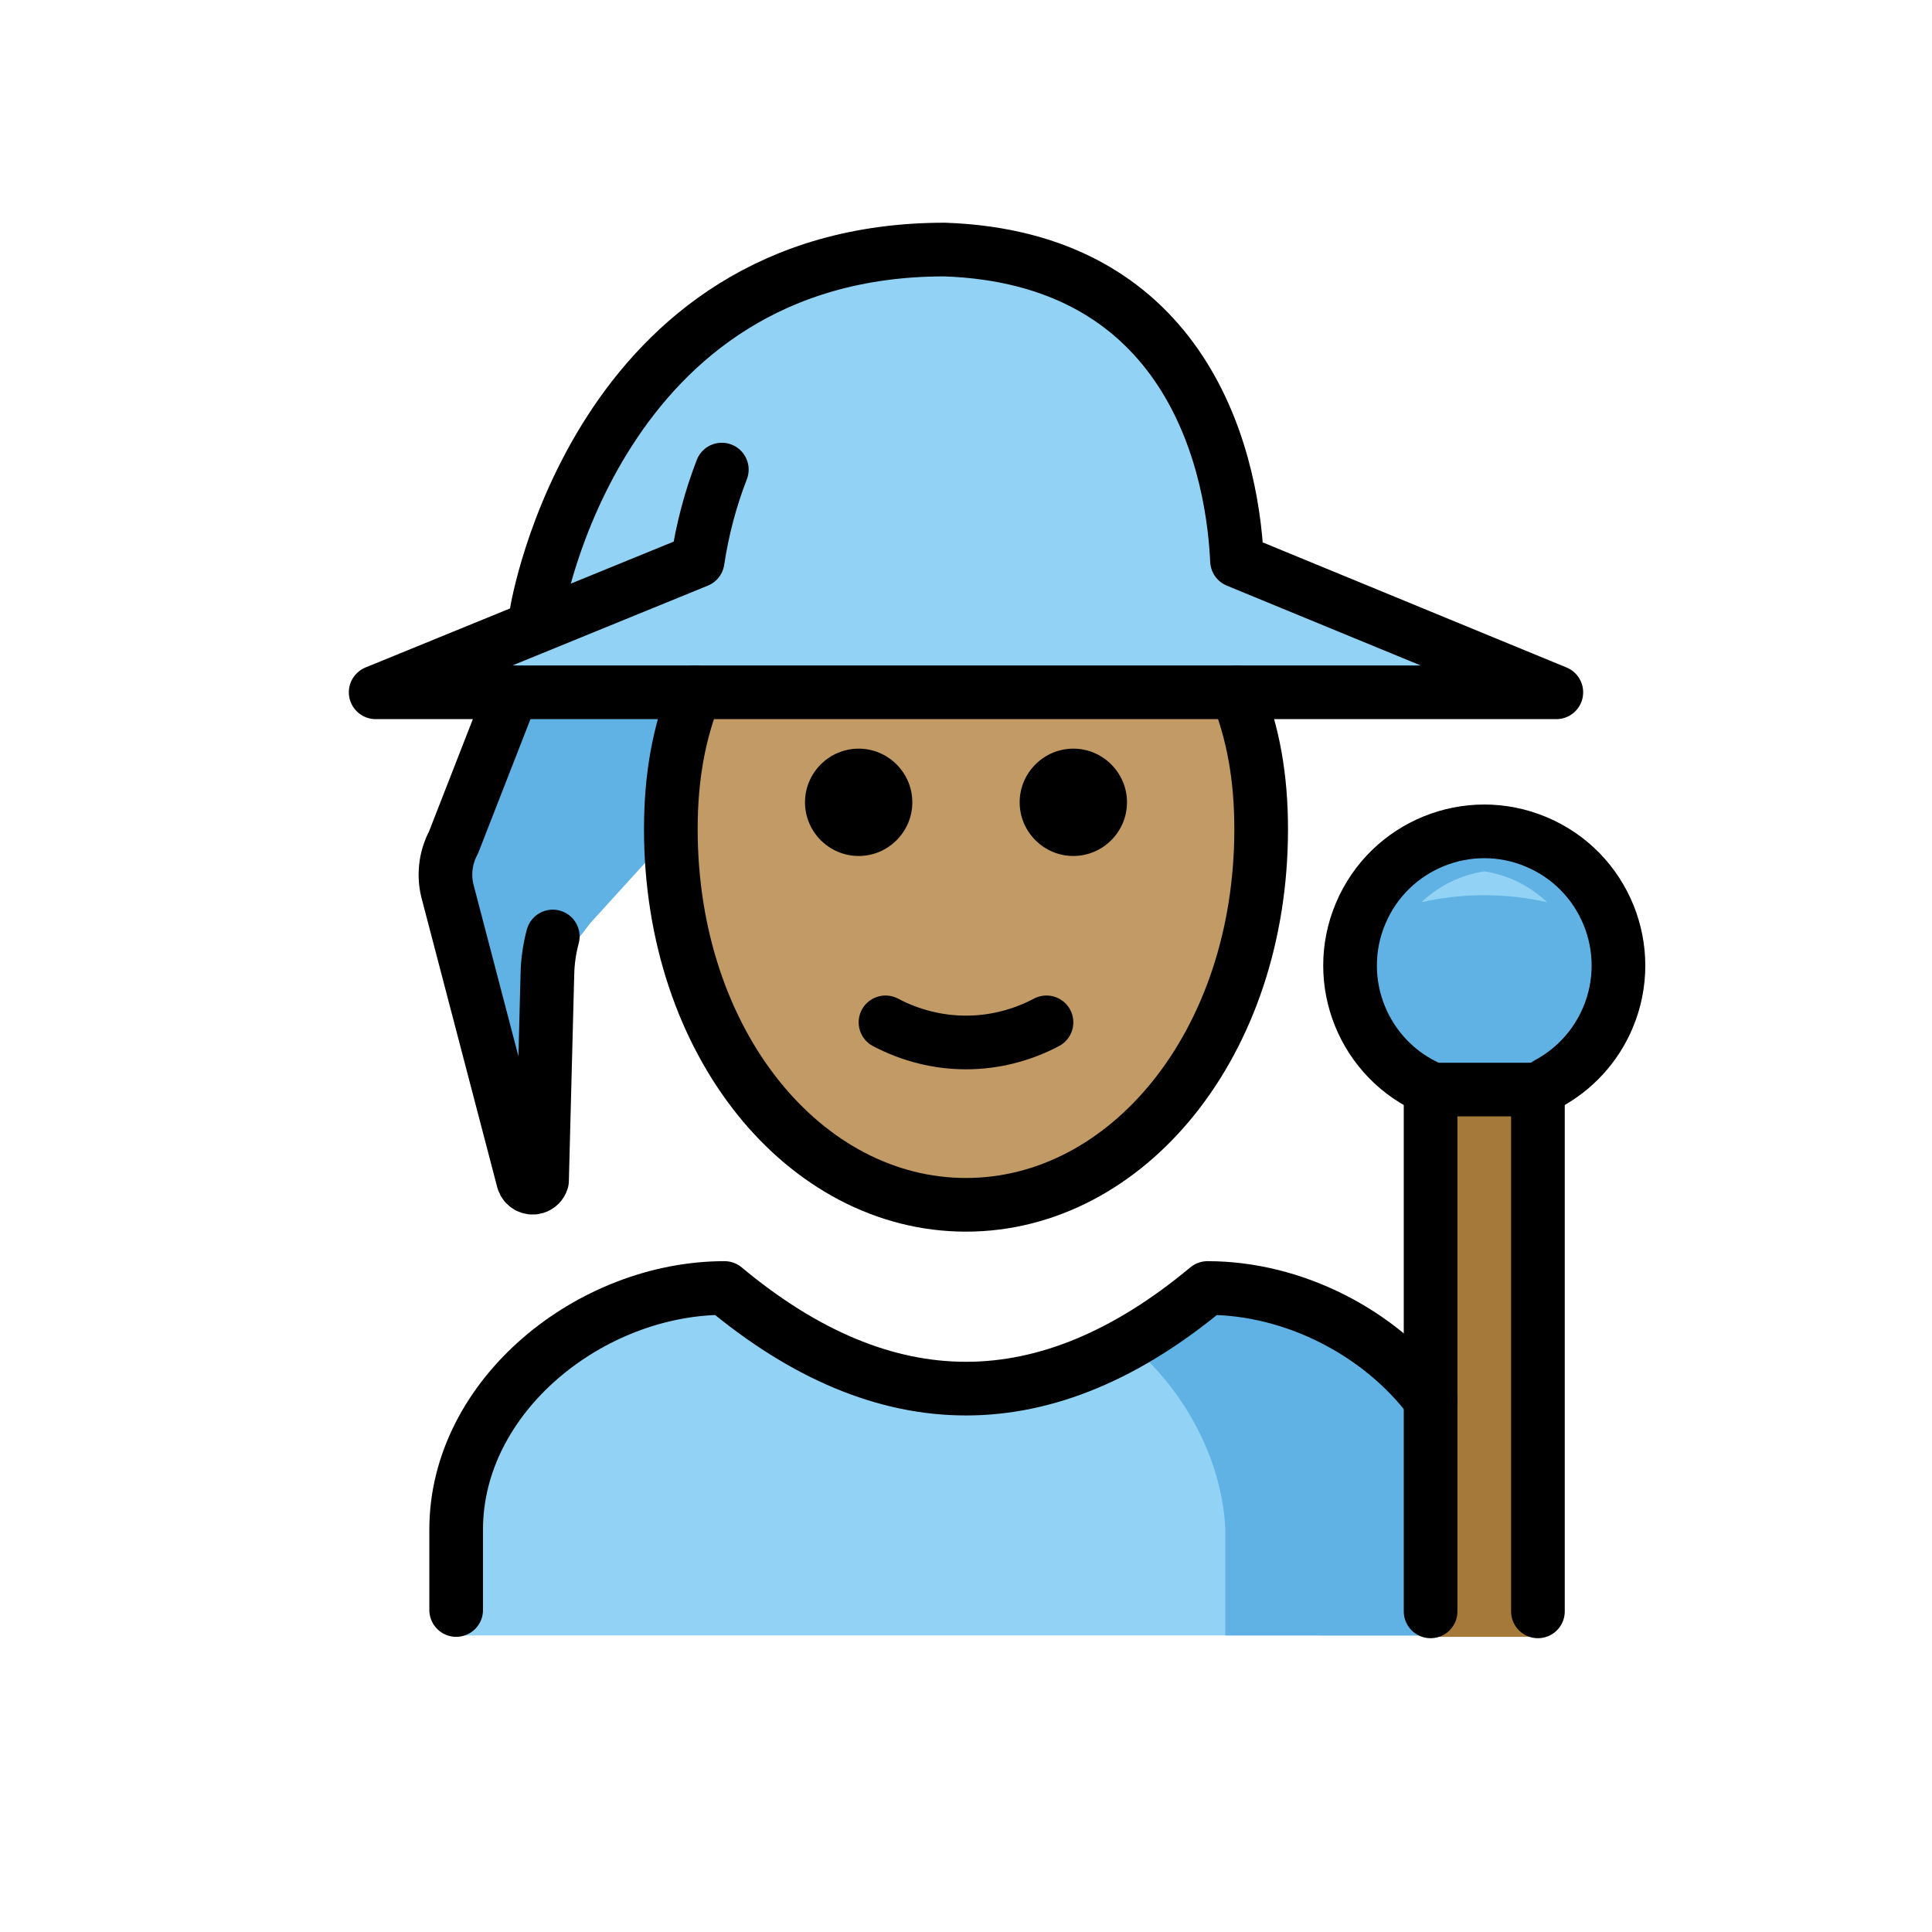 <svg id="emoji" x="0" y="0" viewBox="0 0 72 72" version="1.1" xmlns="http://www.w3.org/2000/svg">
  <g id="color">
    <path fill="#92D3F5" d="M58,25.7l-11.9-4.8c-0.2-4.3-1.9-11.3-10.6-11.6c-12,0-14.6,11-14.6,11l-1,2l-0.6,1.2L14,25.7"/>
    <path fill="#61B2E4" d="M19.086,25.7L16.8,31.4c-0.311,0.583-0.383,1.265-0.2,1.9L19.5,44 c0.056,0.193,0.259,0.304,0.452,0.248C20.072,44.213,20.165,44.12,20.2,44l0.2-7.7l0.6-0.6l1-1.3l8-8.8"/>
    <path fill="#92D3F5" d="M17,60.949v-4c0-4.994,5.008-9,10-9c6,5,12,5,18,0c4.994,0,10,4.006,10,9v4"/>
    <path fill="#61B2E4" d="M45.662,60.949v-4.012c-0.14-2.631-1.594-5.262-3.648-6.912 c0.995-0.554,1.99-1.246,2.986-2.075c4.994,0,10,4.006,10,9v4"/>
    <path fill="#61B2E4" d="M53.368,40.539c-2.544-1.075-3.735-4.008-2.66-6.552s4.008-3.735,6.552-2.66 s3.735,4.008,2.66,6.552c-0.448,1.06-1.248,1.933-2.265,2.472"/>
    <path fill="#92D3F5" d="M55.315,32.472c-0.879,0.137-1.695,0.538-2.34,1.15c1.541-0.347,3.139-0.347,4.68,0 C57.009,33.01,56.193,32.609,55.315,32.472z"/>
    <polyline fill="#A57939" points="57.314,61 57.314,40.539 53.314,40.539 53.314,61"/>
  </g>
  <g id="skin">
    <path fill="#c19a65" d="M25.907,25.8C25.302,27.315,25,28.956,25,30.9c0,8,5,14,11,14s11-6,11-14 c0-1.944-0.302-3.585-0.906-5.1"/>
  </g>
  <g id="line">
    <path fill="none" stroke="#000000" stroke-linecap="round" stroke-linejoin="round" stroke-width="2" d="M19.086,25.8L16.9,31.4 c-0.311,0.583-0.383,1.265-0.2,1.9L19.5,44c0.056,0.193,0.259,0.304,0.452,0.248C20.072,44.213,20.165,44.12,20.2,44 l0.2-7.7c0.01-0.473,0.077-0.943,0.2-1.4"/>
    <path fill="none" stroke="#000000" stroke-linecap="round" stroke-linejoin="round" stroke-width="2" d="M26.9,17.5 c-0.424,1.097-0.726,2.237-0.9,3.4l0,0l-12,4.9h44l-11.9-4.9c-0.2-4.3-2.2-11.3-10.9-11.6C22.2,9.3,20,22.8,20,22.8"/>
    <path fill="none" stroke="#000000" stroke-linecap="round" stroke-linejoin="round" stroke-width="2" d="M53.368,40.59 c-2.544-1.075-3.735-4.008-2.66-6.552s4.008-3.735,6.552-2.66s3.735,4.008,2.66,6.552 c-0.448,1.06-1.248,1.933-2.265,2.472"/>
    <polyline fill="none" stroke="#000000" stroke-linecap="round" stroke-linejoin="round" stroke-width="2" points="57.314,60.051 57.314,40.605 53.314,40.605 53.314,60.051"/>
    <path fill="none" stroke="#000000" stroke-linecap="round" stroke-linejoin="round" stroke-width="2" d="M17,60v-3 c0-4.994,5.008-9,10-9c6,5,12,5,18,0c3.212,0,6.429,1.657,8.316,4.169"/>
    <path d="M42,29.9c0,1.1-0.9,2-2,2s-2-0.9-2-2s0.9-2,2-2S42,28.8,42,29.9"/>
    <path d="M34,29.9c0,1.1-0.9,2-2,2c-1.1,0-2-0.9-2-2s0.9-2,2-2C33.1,27.9,34,28.8,34,29.9"/>
    <path fill="none" stroke="#000000" stroke-linecap="round" stroke-linejoin="round" stroke-width="2" d="M25.907,25.8 C25.302,27.315,25,28.956,25,30.9c0,8,5,14,11,14s11-6,11-14c0-1.944-0.302-3.585-0.906-5.1"/>
    <path fill="none" stroke="#000000" stroke-linecap="round" stroke-linejoin="round" stroke-width="2" d="M33,38.1c1.9,1,4.1,1,6,0"/>
  </g>
</svg>

